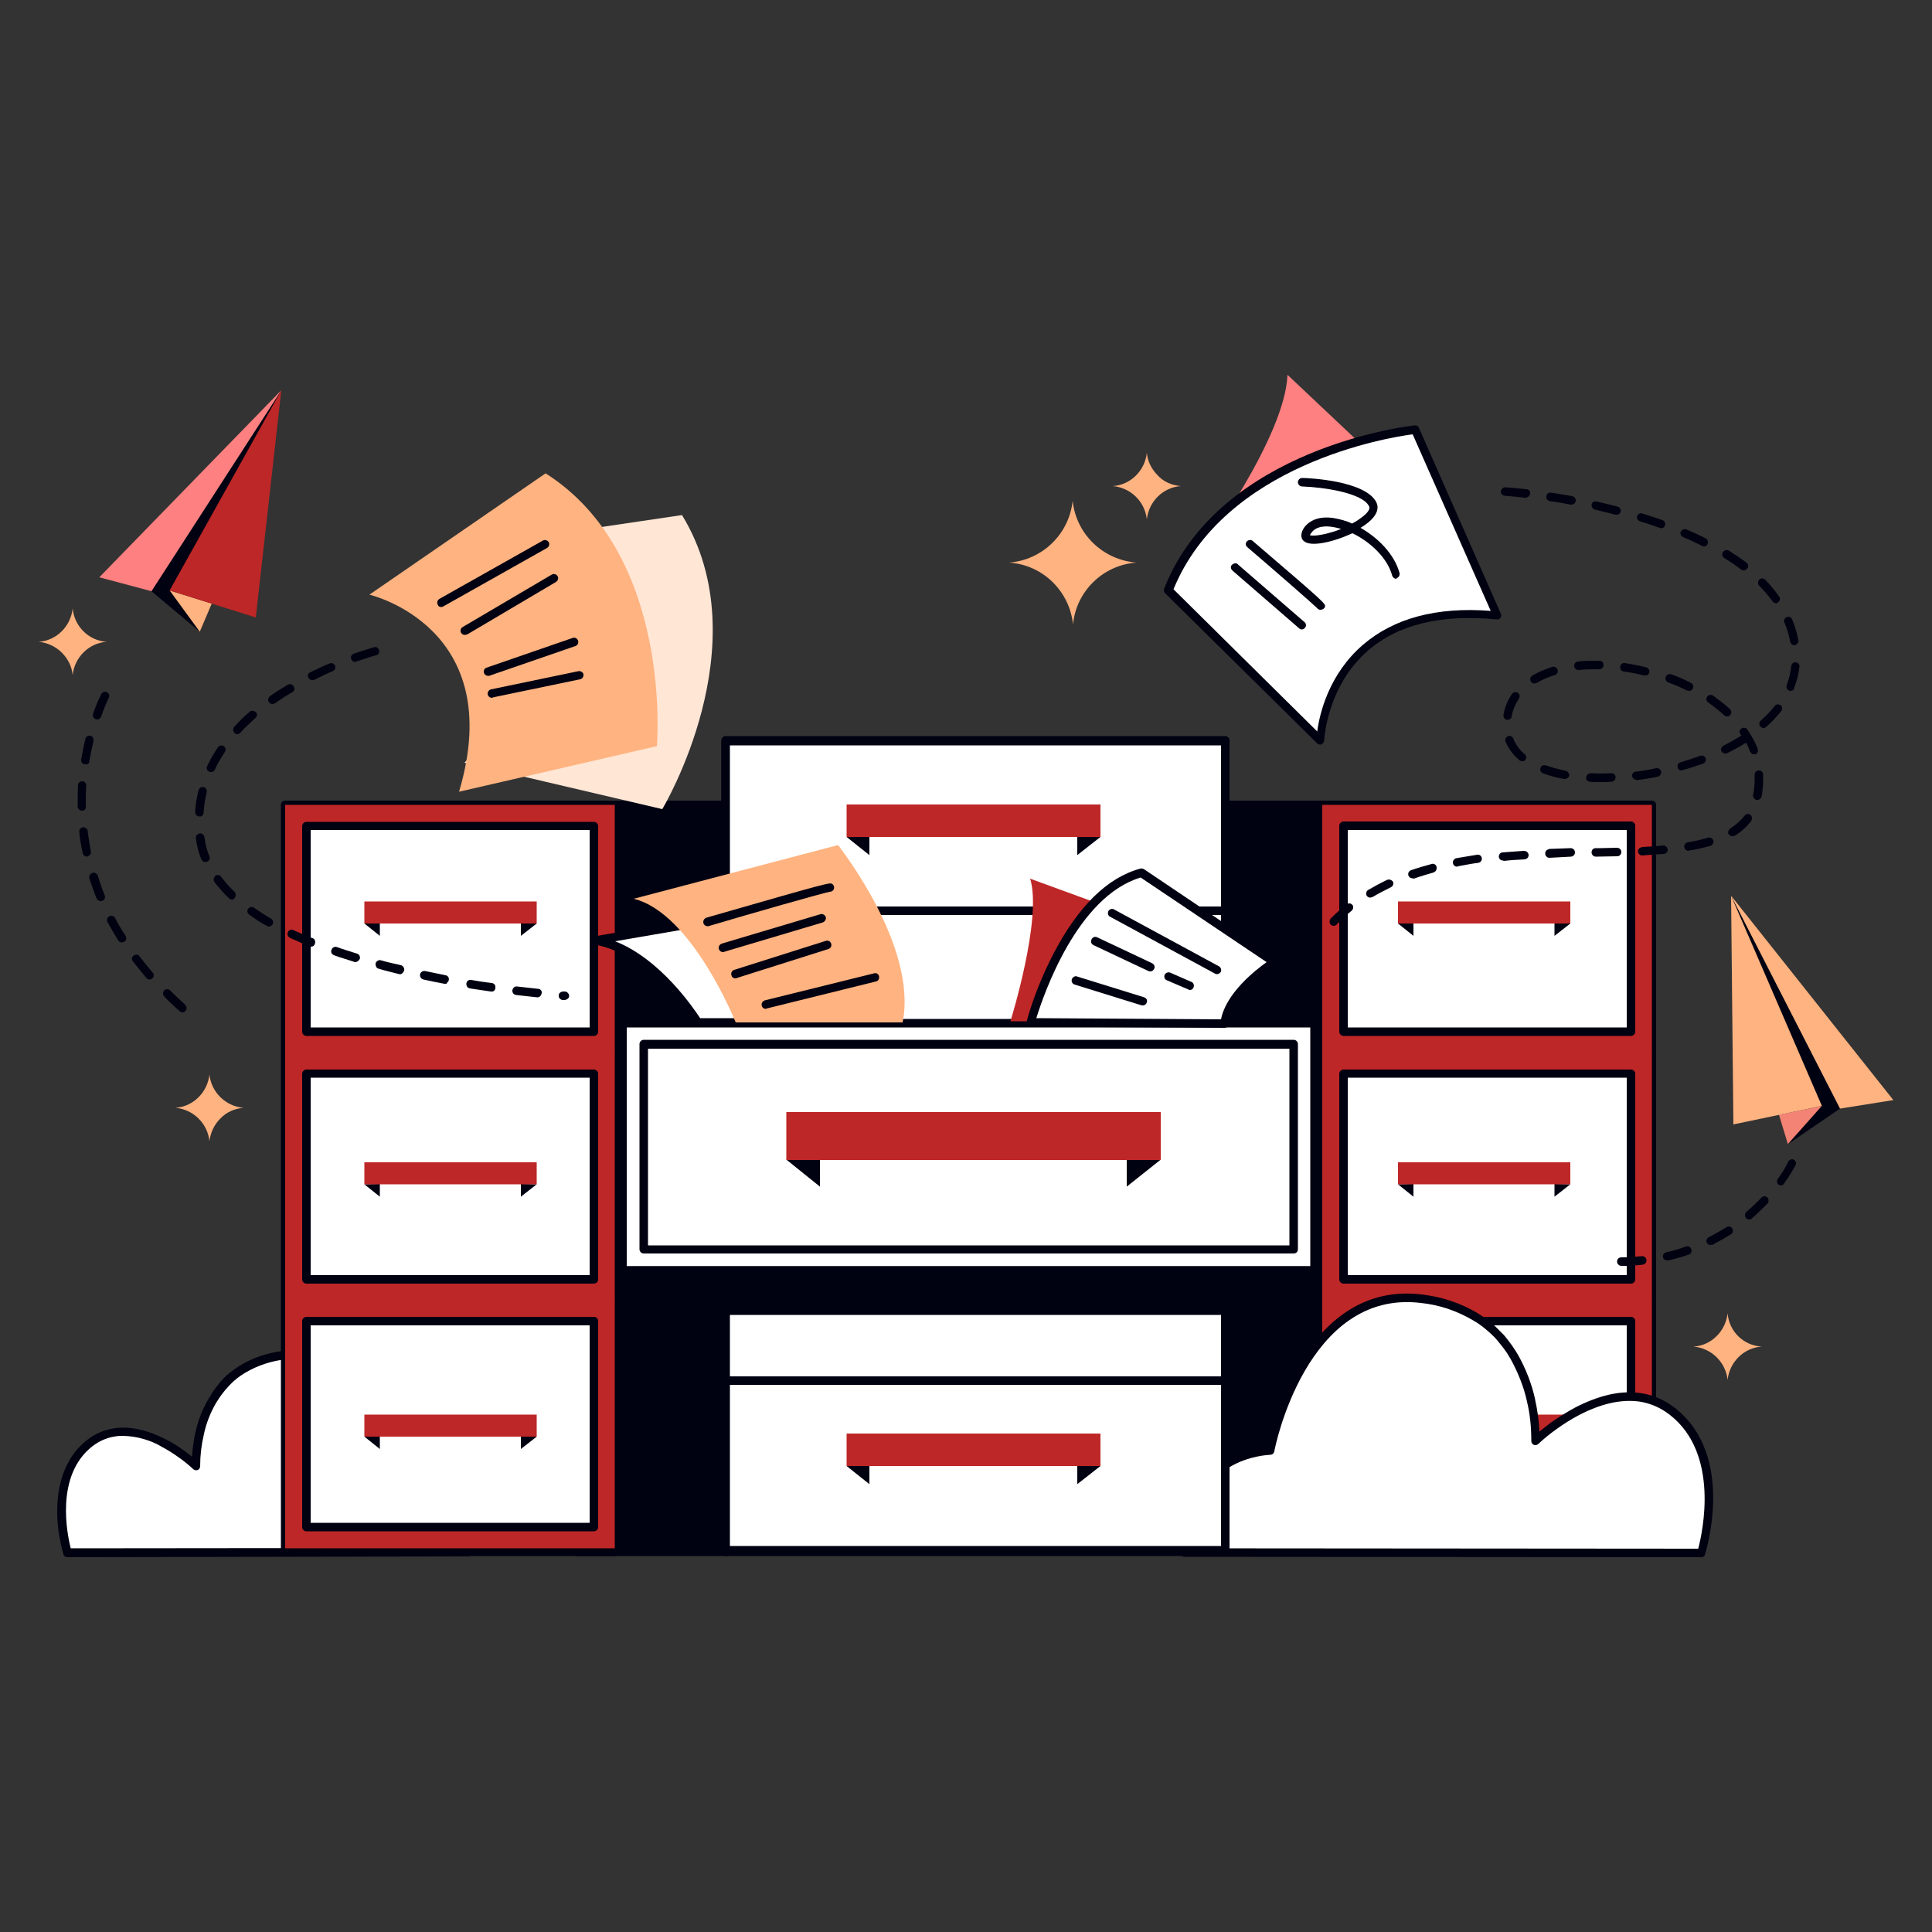 <?xml version="1.0" encoding="UTF-8" standalone="no"?>
<svg
   transform="scale(1)"
   version="1.1"
   id="Layer_1"
   x="0px"
   y="0px"
   viewBox="0 0 500 500"
   xml:space="preserve"
   class="show_show__wrapper__graphic__5Waiy "
   sodipodi:docname="Data Cloud 2.svg"
   inkscape:version="1.3.2 (091e20e, 2023-11-25)"
   xmlns:inkscape="http://www.inkscape.org/namespaces/inkscape"
   xmlns:sodipodi="http://sodipodi.sourceforge.net/DTD/sodipodi-0.dtd"
   xmlns="http://www.w3.org/2000/svg"
   xmlns:svg="http://www.w3.org/2000/svg"><rect x="0" y="0" width="500" height="500" fill="#333333" stroke="none"/><defs
     id="defs86" /><sodipodi:namedview
     id="namedview86"
     pagecolor="#505050"
     bordercolor="#eeeeee"
     borderopacity="1"
     inkscape:showpageshadow="0"
     inkscape:pageopacity="0"
     inkscape:pagecheckerboard="0"
     inkscape:deskcolor="#505050"
     inkscape:zoom="1.888"
     inkscape:cx="233.84534"
     inkscape:cy="304.55508"
     inkscape:window-width="1440"
     inkscape:window-height="847"
     inkscape:window-x="0"
     inkscape:window-y="25"
     inkscape:window-maximized="0"
     inkscape:current-layer="Layer_1" /><title
     id="title1">React</title><style
     type="text/css"
     id="style1">
	.st0{fill:#FFFFFF;}
	.st1{fill:#000111;}
	.st2{fill:url(#SVGID_1_);}
	.st3{fill:url(#SVGID_00000116937767826391930210000017114363065349453968_);}
	.st4{fill:url(#SVGID_00000045595647837088385260000006413762734961598141_);}
	.st5{fill:url(#SVGID_00000078764772096162342460000005661496884566002622_);}
	.st6{fill:url(#SVGID_00000132050221736357264080000006873706882170277304_);}
	.st7{fill:url(#SVGID_00000102527333539421055360000002651791467654187171_);}
	.st8{fill:url(#SVGID_00000013895440833879831940000016498030128195605695_);}
	.st9{fill:url(#SVGID_00000080197463796849465380000004960927712625915805_);}
	.st10{fill:url(#SVGID_00000179634383188029745360000018305586637858804379_);}
	.st11{fill:url(#SVGID_00000114755526217728873910000003699569953814227390_);}
	.st12{fill:url(#SVGID_00000031197196720285027790000006310257434838615434_);}
	.st13{fill:url(#SVGID_00000088092458071581981560000012103929897721995653_);}
	.st14{fill:url(#SVGID_00000146499378764480012250000002699686846933943702_);}
	.st15{fill:url(#SVGID_00000000196204529529111940000004686950458090959039_);}
	.st16{fill:url(#SVGID_00000181799436627461212000000017440071538089830576_);}
	.st17{fill:url(#SVGID_00000110437733792725182270000006153518449888535740_);}
	.st18{fill:#FED490;}
	.st19{fill:url(#SVGID_00000132809573152842376450000005860462636243539898_);}
	.st20{fill:url(#SVGID_00000132087388714219671270000014133094383813574292_);}
	.st21{fill:url(#SVGID_00000166637507881200454700000000594436992353821313_);}
	.st22{fill:url(#SVGID_00000165916382572872616040000006280674351014190212_);}
	.st23{fill:url(#SVGID_00000047781976426897124740000001583797238835722127_);}
	.st24{fill:url(#SVGID_00000035489269898680733780000015940028875004968869_);}
</style><g
     id="cloud_2"><path
       class="st0"
       d="M17.4,401.9l80.5-0.1h23.4c0-20.2-17.1-20.4-17.1-20.4s-6.3-33.5-30.4-30.5c-3.9,0.4-7.6,1.7-11,3.7   c-1.6,1-3,2.1-4.2,3.5l-0.7,0.7c-0.2,0.3-0.5,0.6-0.7,0.9l0,0c-0.4,0.5-0.8,1.1-1.2,1.6c-0.3,0.5-0.6,1-0.9,1.4   c-1.5,2.7-2.7,5.6-3.3,8.7c0,0,0,0,0,0.1c-0.6,2.6-0.9,5.3-0.9,8.1c-1.2-1.1-2.5-2.2-3.8-3.1c-1.4-1-2.9-1.9-4.4-2.7   c-3.7-2-8.2-3.5-12.6-2.9c-2.5,0.3-4.8,1.3-6.7,2.9C11.4,382.7,17.4,401.9,17.4,401.9z"
       id="path1"
       style="fill:#ffffff" /><path
       class="st1"
       d="M17.4,403c-0.5,0-0.9-0.3-1-0.8c-1-3.6-1.6-7.3-1.6-11c0-8.1,2.6-14.5,7.7-18.5c2.1-1.7,4.6-2.7,7.3-3.1   c4-0.5,8.5,0.5,13.3,3c1.6,0.8,3.1,1.8,4.5,2.8c0.8,0.6,1.5,1.1,2.1,1.6c0.1-2,0.4-4,0.8-6c0.7-3.2,1.8-6.2,3.5-9   c0.3-0.5,0.6-1,0.9-1.5s0.8-1.2,1.2-1.7l0.1-0.1l0.7-0.9c0.2-0.3,0.5-0.5,0.7-0.8c1.3-1.4,2.9-2.6,4.5-3.6   c3.5-2.1,7.4-3.4,11.4-3.8c22.7-2.8,30.2,25.4,31.4,30.6c3.7,0.4,17.3,3.1,17.3,21.5c0,0.3-0.1,0.6-0.3,0.8   c-0.2,0.2-0.5,0.3-0.8,0.3L17.4,403L17.4,403z M31.9,371.6c-0.6,0-1.2,0-1.8,0.1c-2.3,0.3-4.4,1.2-6.2,2.6   c-9.7,7.6-6.5,22.8-5.6,26.4l101.9-0.1c-0.6-17.8-15.4-18.2-16-18.2c-0.5,0-1-0.4-1.1-0.9c-1.2-5.6-3.3-11-6.1-16.1   c-5.9-10.2-13.7-14.7-23.1-13.6c-3.7,0.4-7.3,1.6-10.5,3.5c-1.5,0.9-2.9,2-4.1,3.3c-0.2,0.2-0.4,0.5-0.6,0.7s-0.5,0.5-0.7,0.8l0,0   c-0.4,0.5-0.8,1-1.2,1.6s-0.6,0.9-0.9,1.4c-1.5,2.6-2.6,5.4-3.2,8.4c-0.6,2.6-0.9,5.2-0.9,7.9c0,0.6-0.4,1.1-1,1.1   c-0.3,0-0.6-0.1-0.8-0.3c-1.2-1.1-2.4-2.1-3.7-3c-1.4-1-2.8-1.9-4.3-2.7C39,372.7,35.5,371.7,31.9,371.6z"
       id="path2" /></g><g
     id="cupboard_3"><rect
       class="st1"
       x="149.2"
       y="208.3"
       width="39.1"
       height="193.3"
       id="rect2" /><path
       class="st1"
       d="M188.3,402.7h-39.1c-0.6,0-1.1-0.5-1.1-1.1V208.3c0-0.6,0.5-1.1,1.1-1.1h39.1c0.6,0,1.1,0.5,1.1,1.1   c0,0,0,0,0,0v193.3C189.4,402.2,188.9,402.7,188.3,402.7C188.3,402.7,188.3,402.7,188.3,402.7z M150.3,400.5h36.9V209.4h-36.9   L150.3,400.5z"
       id="path3" /><rect
       class="st0"
       x="73.8"
       y="208.3"
       width="85.3"
       height="193.3"
       id="rect3"
       style="fill:#ffffff" /><path
       class="st1"
       d="M159.1,402.7H73.8c-0.6,0-1.1-0.5-1.1-1.1V208.3c0-0.6,0.5-1.1,1.1-1.1h85.3c0.6,0,1.1,0.5,1.1,1.1v193.3   C160.2,402.2,159.7,402.7,159.1,402.7z M74.9,400.5H158V209.4H74.9V400.5z"
       id="path4" /><linearGradient
       id="SVGID_1_"
       gradientUnits="userSpaceOnUse"
       x1="86.522"
       y1="306.692"
       x2="248.342"
       y2="63.151"
       gradientTransform="matrix(1 0 0 -1 0 502)"><stop
         offset="0"
         style="stop-color: rgb(243, 131, 116);"
         id="stop4" /><stop
         offset="1"
         style="stop-color: rgb(198, 66, 52);"
         id="stop5" /></linearGradient><rect
       class="st2"
       x="73.8"
       y="208.3"
       width="85.3"
       height="64.2"
       id="rect5"
       style="fill:#be2727;fill-opacity:1" /><rect
       class="st0"
       x="79.3"
       y="213.8"
       width="74.4"
       height="53.3"
       id="rect6"
       style="fill:#ffffff" /><path
       class="st1"
       d="M153.7,268.1H79.3c-0.6,0-1.1-0.5-1.1-1.1c0,0,0,0,0,0v-53.2c0-0.6,0.5-1.1,1.1-1.1h74.4   c0.6,0,1.1,0.5,1.1,1.1V267C154.8,267.6,154.3,268.1,153.7,268.1C153.7,268.1,153.7,268.1,153.7,268.1z M80.4,265.9h72.2v-51.1   H80.4V265.9z"
       id="path6" /><linearGradient
       id="SVGID_00000085218651892858604140000018058683342000717499_"
       gradientUnits="userSpaceOnUse"
       x1="56.981"
       y1="287.061"
       x2="218.801"
       y2="43.521"
       gradientTransform="matrix(1 0 0 -1 0 502)"><stop
         offset="0"
         style="stop-color: rgb(243, 131, 116);"
         id="stop6" /><stop
         offset="1"
         style="stop-color: rgb(198, 66, 52);"
         id="stop7" /></linearGradient><rect
       x="73.8"
       y="272.4"
       width="85.3"
       height="64.2"
       style="fill:#be2727;fill-opacity:1"
       id="rect7" /><rect
       class="st0"
       x="79.3"
       y="277.8"
       width="74.4"
       height="53.3"
       id="rect8"
       style="fill:#ffffff" /><path
       class="st1"
       d="M153.7,332.2H79.3c-0.6,0-1.1-0.5-1.1-1.1c0,0,0,0,0,0v-53.2c0-0.6,0.5-1.1,1.1-1.1c0,0,0,0,0,0h74.4   c0.6,0,1.1,0.5,1.1,1.1c0,0,0,0,0,0v53.2C154.8,331.7,154.3,332.2,153.7,332.2C153.7,332.2,153.7,332.2,153.7,332.2z M80.4,330   h72.2v-51.1H80.4V330z"
       id="path8" /><linearGradient
       id="SVGID_00000044158894920284692960000015868086433212662205_"
       gradientUnits="userSpaceOnUse"
       x1="27.44"
       y1="267.43"
       x2="189.26"
       y2="23.89"
       gradientTransform="matrix(1 0 0 -1 0 502)"><stop
         offset="0"
         style="stop-color: rgb(243, 131, 116);"
         id="stop8" /><stop
         offset="1"
         style="stop-color: rgb(198, 66, 52);"
         id="stop9" /></linearGradient><rect
       x="73.8"
       y="336.5"
       width="85.3"
       height="64.2"
       style="fill:#be2727;fill-opacity:1"
       id="rect9" /><rect
       class="st0"
       x="79.3"
       y="341.9"
       width="74.4"
       height="53.3"
       id="rect10"
       style="fill:#ffffff" /><path
       class="st1"
       d="M153.7,396.3H79.3c-0.6,0-1.1-0.5-1.1-1.1v-53.3c0-0.6,0.5-1.1,1.1-1.1h74.4c0.6,0,1.1,0.5,1.1,1.1v53.3   C154.8,395.8,154.3,396.3,153.7,396.3z M80.4,394.1h72.2V343H80.4V394.1z"
       id="path10" /><polygon
       class="st1"
       points="94.3,306.5 98.3,309.7 98.3,306.4  "
       id="polygon10" /><polygon
       class="st1"
       points="138.9,306.5 134.8,309.7 134.8,306.4  "
       id="polygon11" /><linearGradient
       id="SVGID_00000083796663232365825250000010770103073392523701_"
       gradientUnits="userSpaceOnUse"
       x1="94.412"
       y1="237.741"
       x2="122.902"
       y2="187.091"
       gradientTransform="matrix(1 0 0 -1 0 502)"><stop
         offset="0"
         style="stop-color: rgb(243, 131, 116);"
         id="stop11" /><stop
         offset="1"
         style="stop-color: rgb(198, 66, 52);"
         id="stop12" /></linearGradient><rect
       x="94.3"
       y="300.8"
       width="44.6"
       height="5.7"
       style="fill:#be2727;fill-opacity:1"
       id="rect12" /><polygon
       class="st1"
       points="94.3,239 98.3,242.2 98.3,238.9  "
       id="polygon12" /><polygon
       class="st1"
       points="138.9,239 134.8,242.2 134.8,238.9  "
       id="polygon13" /><linearGradient
       id="SVGID_00000097465039970327556600000013295376808001495732_"
       gradientUnits="userSpaceOnUse"
       x1="94.416"
       y1="305.254"
       x2="122.906"
       y2="254.604"
       gradientTransform="matrix(1 0 0 -1 0 502)"><stop
         offset="0"
         style="stop-color: rgb(243, 131, 116);"
         id="stop13" /><stop
         offset="1"
         style="stop-color: rgb(198, 66, 52);"
         id="stop14" /></linearGradient><rect
       x="94.3"
       y="233.3"
       width="44.6"
       height="5.7"
       style="fill:#be2727"
       id="rect14" /><polygon
       class="st1"
       points="94.3,371.8 98.3,375 98.3,371.7  "
       id="polygon14" /><polygon
       class="st1"
       points="138.9,371.8 134.8,375 134.8,371.7  "
       id="polygon15" /><linearGradient
       id="SVGID_00000098921555803462731490000008980800804388340402_"
       gradientUnits="userSpaceOnUse"
       x1="94.413"
       y1="172.452"
       x2="122.903"
       y2="121.812"
       gradientTransform="matrix(1 0 0 -1 0 502)"><stop
         offset="0"
         style="stop-color: rgb(243, 131, 116);"
         id="stop15" /><stop
         offset="1"
         style="stop-color: rgb(198, 66, 52);"
         id="stop16" /></linearGradient><rect
       x="94.3"
       y="366.1"
       width="44.6"
       height="5.7"
       style="fill:#be2727;fill-opacity:1"
       id="rect16" /></g><g
     id="cupboard_2"><rect
       class="st1"
       x="313.1"
       y="208.3"
       width="39.1"
       height="193.3"
       id="rect17" /><path
       class="st1"
       d="M352.1,402.7h-39.1c-0.6,0-1.1-0.5-1.1-1.1V208.3c0-0.6,0.5-1.1,1.1-1.1h39.1c0.6,0,1.1,0.5,1.1,1.1v193.3   C353.2,402.2,352.7,402.7,352.1,402.7z M314.1,400.5H351V209.4h-36.9V400.5z"
       id="path17" /><rect
       class="st0"
       x="342.2"
       y="208.3"
       width="85.3"
       height="193.3"
       id="rect18"
       style="fill:#ffffff" /><path
       class="st1"
       d="M427.5,402.7h-85.3c-0.6,0-1.1-0.5-1.1-1.1c0,0,0,0,0,0V208.3c0-0.6,0.5-1.1,1.1-1.1c0,0,0,0,0,0h85.3   c0.6,0,1.1,0.5,1.1,1.1v193.3C428.6,402.2,428.1,402.7,427.5,402.7z M343.3,400.5h83.1V209.4h-83.1L343.3,400.5z"
       id="path18" /><linearGradient
       id="SVGID_00000098923670605844166310000004398925928955873177_"
       gradientUnits="userSpaceOnUse"
       x1="276.755"
       y1="424.373"
       x2="438.565"
       y2="180.843"
       gradientTransform="matrix(1 0 0 -1 0 502)"><stop
         offset="0"
         style="stop-color: rgb(243, 131, 116);"
         id="stop18" /><stop
         offset="1"
         style="stop-color: rgb(198, 66, 52);"
         id="stop19" /></linearGradient><rect
       x="342.2"
       y="208.3"
       width="85.3"
       height="64.2"
       style="fill:#be2727"
       id="rect19" /><rect
       class="st0"
       x="347.7"
       y="213.8"
       width="74.4"
       height="53.3"
       id="rect20"
       style="fill:#ffffff" /><path
       class="st1"
       d="M422.1,268.1h-74.4c-0.6,0-1.1-0.5-1.1-1.1v-53.3c0-0.6,0.5-1.1,1.1-1.1h74.4c0.6,0,1.1,0.5,1.1,1.1   c0,0,0,0,0,0V267C423.2,267.6,422.7,268.1,422.1,268.1C422.1,268.1,422.1,268.1,422.1,268.1z M348.8,265.9H421v-51.1h-72.2V265.9z"
       id="path20" /><linearGradient
       id="SVGID_00000121982388088648618860000018284369350065636277_"
       gradientUnits="userSpaceOnUse"
       x1="247.213"
       y1="404.752"
       x2="409.023"
       y2="161.212"
       gradientTransform="matrix(1 0 0 -1 0 502)"><stop
         offset="0"
         style="stop-color: rgb(243, 131, 116);"
         id="stop20" /><stop
         offset="1"
         style="stop-color: rgb(198, 66, 52);"
         id="stop21" /></linearGradient><rect
       x="342.2"
       y="272.4"
       width="85.3"
       height="64.2"
       style="fill:#be2727"
       id="rect21" /><rect
       class="st0"
       x="347.7"
       y="277.8"
       width="74.4"
       height="53.3"
       id="rect22"
       style="fill:#ffffff" /><path
       class="st1"
       d="M422.1,332.2h-74.4c-0.6,0-1.1-0.5-1.1-1.1c0,0,0,0,0,0v-53.2c0-0.6,0.5-1.1,1.1-1.1c0,0,0,0,0,0h74.4   c0.6,0,1.1,0.5,1.1,1.1c0,0,0,0,0,0v53.2C423.2,331.7,422.7,332.2,422.1,332.2C422.1,332.2,422.1,332.2,422.1,332.2z M348.8,330   H421v-51.1h-72.2V330z"
       id="path22" /><linearGradient
       id="SVGID_00000139289190332375403090000015534541106542359954_"
       gradientUnits="userSpaceOnUse"
       x1="217.673"
       y1="385.122"
       x2="379.483"
       y2="141.582"
       gradientTransform="matrix(1 0 0 -1 0 502)"><stop
         offset="0"
         style="stop-color: rgb(243, 131, 116);"
         id="stop22" /><stop
         offset="1"
         style="stop-color: rgb(198, 66, 52);"
         id="stop23" /></linearGradient><rect
       x="342.2"
       y="336.5"
       width="85.3"
       height="64.2"
       style="fill:#be2727;fill-opacity:1"
       id="rect23" /><rect
       class="st0"
       x="347.7"
       y="341.9"
       width="74.4"
       height="53.3"
       id="rect24"
       style="fill:#ffffff" /><path
       class="st1"
       d="M422.1,396.3h-74.4c-0.6,0-1.1-0.5-1.1-1.1v-53.3c0-0.6,0.5-1.1,1.1-1.1h74.4c0.6,0,1.1,0.5,1.1,1.1v53.3   C423.2,395.8,422.7,396.3,422.1,396.3C422.1,396.3,422.1,396.3,422.1,396.3z M348.8,394.1H421V343h-72.2V394.1z"
       id="path24" /><polygon
       class="st1"
       points="361.8,306.5 365.8,309.7 365.8,306.4  "
       id="polygon24" /><polygon
       class="st1"
       points="406.4,306.5 402.3,309.7 402.3,306.4  "
       id="polygon25" /><linearGradient
       id="SVGID_00000101101181607142852680000003618259538701573779_"
       gradientUnits="userSpaceOnUse"
       x1="361.895"
       y1="237.737"
       x2="390.385"
       y2="187.087"
       gradientTransform="matrix(1 0 0 -1 0 502)"><stop
         offset="0"
         style="stop-color: rgb(243, 131, 116);"
         id="stop25" /><stop
         offset="1"
         style="stop-color: rgb(198, 66, 52);"
         id="stop26" /></linearGradient><rect
       x="361.8"
       y="300.8"
       width="44.6"
       height="5.7"
       style="fill:#be2727"
       id="rect26" /><polygon
       class="st1"
       points="361.8,239 365.8,242.2 365.8,238.9  "
       id="polygon26" /><polygon
       class="st1"
       points="406.4,239 402.3,242.2 402.3,238.9  "
       id="polygon27" /><linearGradient
       id="SVGID_00000019646062040035715760000000908248873231063455_"
       gradientUnits="userSpaceOnUse"
       x1="361.899"
       y1="305.249"
       x2="390.389"
       y2="254.599"
       gradientTransform="matrix(1 0 0 -1 0 502)"><stop
         offset="0"
         style="stop-color: rgb(243, 131, 116);"
         id="stop27" /><stop
         offset="1"
         style="stop-color: rgb(198, 66, 52);"
         id="stop28" /></linearGradient><rect
       x="361.8"
       y="233.3"
       width="44.6"
       height="5.7"
       style="fill:#be2727"
       id="rect28" /><polygon
       class="st1"
       points="361.8,371.8 365.8,375 365.8,371.7  "
       id="polygon28" /><polygon
       class="st1"
       points="406.4,371.8 402.3,375 402.3,371.7  "
       id="polygon29" /><linearGradient
       id="SVGID_00000137839299265704388100000004751415818585074308_"
       gradientUnits="userSpaceOnUse"
       x1="361.896"
       y1="172.447"
       x2="390.386"
       y2="121.808"
       gradientTransform="matrix(1 0 0 -1 0 502)"><stop
         offset="0"
         style="stop-color: rgb(243, 131, 116);"
         id="stop29" /><stop
         offset="1"
         style="stop-color: rgb(198, 66, 52);"
         id="stop30" /></linearGradient><rect
       x="361.8"
       y="366.1"
       width="44.6"
       height="5.7"
       style="fill:#be2727;fill-opacity:1"
       id="rect30" /></g><g
     id="cloud_1"><path
       class="st0"
       d="M440.3,401.9l-103.7-0.1h-30.1c0-26.1,22.1-26.3,22.1-26.3s8.1-43.1,39.1-39.3c5,0.5,9.8,2.1,14.1,4.7   c2,1.2,3.9,2.7,5.5,4.4c0.3,0.3,0.6,0.6,0.9,0.9s0.6,0.7,0.9,1.1l0,0c0.6,0.7,1.1,1.4,1.6,2.1s0.8,1.2,1.1,1.8   c2,3.5,3.4,7.2,4.3,11.2c0,0,0,0.1,0,0.1c0.8,3.4,1.2,6.9,1.1,10.4c1.5-1.4,3.2-2.7,4.9-4c1.8-1.3,3.7-2.5,5.7-3.5   c4.7-2.5,10.5-4.5,16.3-3.8c3.2,0.4,6.2,1.7,8.7,3.7C448.1,377.2,440.3,401.9,440.3,401.9z"
       id="path30"
       style="fill:#ffffff" /><path
       class="st1"
       d="M440.3,403L440.3,403l-133.8-0.1c-0.6,0-1.1-0.5-1.1-1.1c0,0,0,0,0,0c0-20.7,14.1-26.9,22.3-27.4   c1.4-6.1,11-42.9,40.2-39.4c5.2,0.6,10.1,2.2,14.6,4.9c2.1,1.3,4,2.8,5.7,4.6c0.3,0.3,0.6,0.6,0.9,0.9s0.6,0.7,0.9,1.1l0.1,0.1   c0.5,0.7,1.1,1.4,1.6,2.2c0.4,0.6,0.8,1.2,1.2,1.9c2,3.6,3.5,7.4,4.4,11.5v0.1c0.6,2.7,1,5.5,1.1,8.2c0.8-0.7,1.9-1.5,3.2-2.5   c1.9-1.3,3.8-2.5,5.8-3.6c6.1-3.2,11.8-4.6,16.9-3.9c3.4,0.4,6.5,1.8,9.2,3.9c15.6,12.2,8.1,36.7,7.8,37.7   C441.2,402.7,440.8,403,440.3,403z M307.6,400.7l131.9,0.1c1.1-4.2,5.6-24.5-7.3-34.6c-2.4-1.9-5.2-3.1-8.1-3.5   c-4.7-0.6-9.9,0.6-15.6,3.6c-1.9,1-3.8,2.2-5.6,3.5c-1.7,1.2-3.3,2.5-4.8,3.9c-0.3,0.3-0.8,0.4-1.2,0.2c-0.4-0.2-0.6-0.6-0.6-1   c0-3.4-0.3-6.8-1.1-10.1c-0.8-3.8-2.3-7.5-4.2-11c-0.4-0.6-0.7-1.2-1.1-1.8c-0.5-0.7-1-1.4-1.5-2l0,0c-0.3-0.4-0.6-0.7-0.9-1.1   s-0.5-0.6-0.8-0.9c-1.6-1.6-3.4-3.1-5.3-4.2c-4.2-2.5-8.8-4.1-13.7-4.6c-29.7-3.6-37.9,38-37.9,38.4c-0.1,0.5-0.5,0.9-1.1,0.9   C327.8,376.6,308.2,377.1,307.6,400.7L307.6,400.7z"
       id="path31" /></g><g
     id="cupboard_1"><rect
       class="st0"
       x="187.8"
       y="191.6"
       width="129.3"
       height="210"
       id="rect31"
       style="fill:#ffffff" /><path
       class="st1"
       d="M317.1,402.7H187.8c-0.6,0-1.1-0.5-1.1-1.1c0,0,0,0,0,0v-210c0-0.6,0.5-1.1,1.1-1.1c0,0,0,0,0,0h129.3   c0.6,0,1.1,0.5,1.1,1.1v210C318.2,402.2,317.7,402.7,317.1,402.7z M188.9,400.5H316V192.7H188.9L188.9,400.5z"
       id="path32" /><rect
       class="st0"
       x="187.8"
       y="191.8"
       width="129.3"
       height="43.9"
       id="rect32"
       style="fill:#ffffff" /><path
       class="st1"
       d="M317.1,236.8H187.8c-0.6,0-1.1-0.5-1.1-1.1c0,0,0,0,0,0v-43.9c0-0.6,0.5-1.1,1.1-1.1h0h129.3   c0.6,0,1.1,0.5,1.1,1.1c0,0,0,0,0,0v43.8C318.2,236.3,317.7,236.8,317.1,236.8L317.1,236.8z M188.9,234.6H316v-41.7H188.9   L188.9,234.6z"
       id="path33" /><rect
       class="st0"
       x="187.8"
       y="357.3"
       width="129.3"
       height="43.9"
       id="rect33"
       style="fill:#ffffff" /><path
       class="st1"
       d="M317.1,402.3H187.8c-0.6,0-1.1-0.5-1.1-1.1c0,0,0,0,0,0v-43.9c0-0.6,0.5-1.1,1.1-1.1c0,0,0,0,0,0h129.3   c0.6,0,1.1,0.5,1.1,1.1v43.9C318.2,401.8,317.7,402.3,317.1,402.3z M188.9,400.1H316v-41.7H188.9L188.9,400.1z"
       id="path34" /><rect
       class="st0"
       x="161.1"
       y="264.8"
       width="179.1"
       height="64"
       id="rect34"
       style="fill:#ffffff" /><path
       class="st1"
       d="M340.2,329.9H161.1c-0.6,0-1.1-0.5-1.1-1.1v-64c0-0.6,0.5-1.1,1.1-1.1c0,0,0,0,0,0h179.1   c0.6,0,1.1,0.5,1.1,1.1l0,0v64C341.3,329.4,340.9,329.9,340.2,329.9C340.2,329.9,340.2,329.9,340.2,329.9z M162.2,327.7h176.9   v-61.8H162.2L162.2,327.7z"
       id="path35" /><rect
       class="st0"
       x="166.6"
       y="270.3"
       width="168.2"
       height="53"
       id="rect35"
       style="fill:#ffffff" /><path
       class="st1"
       d="M334.8,324.4H166.6c-0.6,0-1.1-0.5-1.1-1.1v-53.1c0-0.6,0.5-1.1,1.1-1.1h168.2c0.6,0,1.1,0.5,1.1,1.1v53.1   C335.9,324,335.4,324.4,334.8,324.4z M167.7,322.3h166v-50.9h-166V322.3z"
       id="path36" /><polygon
       class="st1"
       points="161.1,328.8 187.7,339.2 316.4,339.2 340.2,328.8  "
       id="polygon36" /><path
       class="st1"
       d="M316.4,340.3H187.7c-0.1,0-0.3,0-0.4-0.1l-26.6-10.4c-0.6-0.2-0.8-0.9-0.6-1.4c0.2-0.4,0.6-0.7,1-0.7h179.1   c0.6,0,1.1,0.5,1.1,1.1c0,0.4-0.3,0.8-0.7,1l-23.8,10.4C316.7,340.3,316.6,340.3,316.4,340.3z M187.9,338.1h128.2l18.8-8.2H166.9   L187.9,338.1z"
       id="path37" /><polygon
       class="st1"
       points="203.5,300.1 212.2,307.1 212.2,300  "
       id="polygon37" /><polygon
       class="st1"
       points="300.4,300.1 291.6,307.1 291.6,300  "
       id="polygon38" /><linearGradient
       id="SVGID_00000090273061676201802150000009565543004250856353_"
       gradientUnits="userSpaceOnUse"
       x1="203.789"
       y1="293.589"
       x2="265.669"
       y2="183.589"
       gradientTransform="matrix(1 0 0 -1 0 502)"><stop
         offset="0"
         style="stop-color: rgb(243, 131, 116);"
         id="stop38" /><stop
         offset="1"
         style="stop-color: rgb(198, 66, 52);"
         id="stop39" /></linearGradient><rect
       x="203.5"
       y="287.8"
       width="96.9"
       height="12.4"
       style="fill:#be2727"
       id="rect39" /><polygon
       class="st1"
       points="219.1,216.6 225,221.3 225,216.5  "
       id="polygon39" /><polygon
       class="st1"
       points="284.8,216.6 278.8,221.3 278.8,216.5  "
       id="polygon40" /><linearGradient
       id="SVGID_00000099636476696176435210000010045370006370878881_"
       gradientUnits="userSpaceOnUse"
       x1="219.26"
       y1="347.62"
       x2="261.25"
       y2="272.98"
       gradientTransform="matrix(1 0 0 -1 0 502)"><stop
         offset="0"
         style="stop-color: rgb(243, 131, 116);"
         id="stop40" /><stop
         offset="1"
         style="stop-color: rgb(198, 66, 52);"
         id="stop41" /></linearGradient><rect
       x="219.1"
       y="208.2"
       width="65.7"
       height="8.4"
       style="fill:#be2727;fill-opacity:1"
       id="rect41" /><polygon
       class="st1"
       points="219.1,379.4 225,384.1 225,379.3  "
       id="polygon41" /><polygon
       class="st1"
       points="284.8,379.4 278.8,384.1 278.8,379.3  "
       id="polygon42" /><linearGradient
       id="SVGID_00000160888802782716859930000007133686896526831754_"
       gradientUnits="userSpaceOnUse"
       x1="219.26"
       y1="184.82"
       x2="261.25"
       y2="110.18"
       gradientTransform="matrix(1 0 0 -1 0 502)"><stop
         offset="0"
         style="stop-color: rgb(243, 131, 116);"
         id="stop42" /><stop
         offset="1"
         style="stop-color: rgb(198, 66, 52);"
         id="stop43" /></linearGradient><rect
       x="219.1"
       y="371"
       width="65.7"
       height="8.4"
       style="fill:#be2727"
       id="rect43" /><path
       class="st0"
       d="M223.8,264.6h-43.2c0,0-11.3-18.6-26.5-21.2l52.9-9.2C207.1,234.3,227.8,251.4,223.8,264.6z"
       id="path43"
       style="fill:#ffffff" /><path
       class="st1"
       d="M223.8,265.7h-43.2c-0.4,0-0.7-0.2-0.9-0.5c-0.1-0.2-11.3-18.3-25.7-20.7c-0.6-0.1-1-0.7-0.9-1.3   c0.1-0.5,0.4-0.8,0.9-0.9l52.9-9.2c0.3-0.1,0.6,0,0.9,0.2c0.9,0.7,21.2,17.8,17.1,31.5C224.7,265.4,224.3,265.7,223.8,265.7z    M181.2,263.5H223c2.5-11.3-13.5-25.8-16.2-28.1l-47.6,8.2C170.9,248.2,179.4,260.8,181.2,263.5z"
       id="path44" /><linearGradient
       id="SVGID_00000016070942632764550520000012791227234448525700_"
       gradientUnits="userSpaceOnUse"
       x1="266.841"
       y1="294.697"
       x2="280.171"
       y2="259.917"
       gradientTransform="matrix(1 0 0 -1 0 502)"><stop
         offset="0"
         style="stop-color: rgb(243, 131, 116);"
         id="stop44" /><stop
         offset="1"
         style="stop-color: rgb(198, 66, 52);"
         id="stop45" /></linearGradient><path
       d="M261.5,264.3c0,0,8.3-26.6,5.1-36.9   l40.8,14.9c0,0-6.9,13.7-7.6,22.2L261.5,264.3z"
       style="fill:#be2727;fill-opacity:1"
       id="path45" /><path
       class="st0"
       d="M266.7,264.6c0,0,8.9-33.3,28.6-38.7l34.3,23.1c0,0-11.9,7.6-12.8,15.9L266.7,264.6z"
       id="path46"
       style="fill:#ffffff" /><path
       class="st1"
       d="M316.9,266L316.9,266l-50.1-0.3c-0.3,0-0.7-0.2-0.9-0.4c-0.2-0.3-0.3-0.6-0.2-1c1.7-6.1,4.1-12,7-17.6   c6.4-12.2,13.9-19.6,22.4-21.9c0.3-0.1,0.6,0,0.9,0.1l34.3,23.1c0.3,0.2,0.5,0.6,0.5,0.9c0,0.4-0.2,0.7-0.5,0.9   c-0.1,0.1-11.5,7.4-12.3,15.1C317.9,265.6,317.4,266,316.9,266z M268.2,263.5l47.8,0.3c1.3-6.7,8.7-12.6,11.8-14.8l-32.6-21.9   C278.8,232,270.1,257.3,268.2,263.5z"
       id="path47" /><path
       class="st18"
       d="M233.6,264.6h-43.2c0,0-11.3-28.3-26.4-32l52.9-13.9C216.9,218.8,237.6,244.7,233.6,264.6z"
       id="path48"
       style="fill:#ffb380" /><path
       class="st1"
       d="M183.1,239.7c-0.6,0-1.1-0.5-1.1-1.1c0-0.5,0.3-0.9,0.8-1.1c32-9.2,32.1-9.2,32.6-8.7c0.5,0.3,0.6,1,0.3,1.5   c-0.2,0.3-0.6,0.5-1,0.5c-1.7,0.3-19.6,5.4-31.4,8.9C183.3,239.7,183.2,239.7,183.1,239.7z"
       id="path49" /><path
       class="st1"
       d="M187.1,246.4c-0.6,0-1.1-0.5-1.1-1.1c0-0.5,0.3-0.9,0.8-1.1l25.5-7.6c0.6-0.2,1.2,0.2,1.4,0.7   s-0.2,1.2-0.7,1.4l-25.5,7.6C187.3,246.4,187.2,246.4,187.1,246.4z"
       id="path50" /><path
       class="st1"
       d="M190.3,253.2c-0.5,0-0.9-0.3-1-0.8c-0.2-0.6,0.1-1.2,0.7-1.4l23.7-7.5c0.6-0.2,1.2,0.1,1.4,0.7   c0.2,0.6-0.1,1.2-0.7,1.4l-23.7,7.5C190.6,253.2,190.4,253.2,190.3,253.2z"
       id="path51" /><path
       class="st1"
       d="M198.2,261.1c-0.6,0-1.1-0.5-1.1-1.1c0-0.5,0.3-0.9,0.8-1.1l28.3-7c0.6-0.2,1.2,0.2,1.3,0.8c0,0,0,0,0,0   c0.1,0.6-0.2,1.2-0.8,1.3c0,0,0,0,0,0l-28.3,7L198.2,261.1z"
       id="path52" /><path
       class="st1"
       d="M315,252.1c-0.2,0-0.4,0-0.5-0.1l-27.3-14.8c-0.5-0.3-0.6-1-0.3-1.5c0.3-0.4,0.8-0.6,1.3-0.4l27.3,14.8   c0.5,0.3,0.7,1,0.4,1.5C315.7,251.8,315.4,252.1,315,252.1L315,252.1z"
       id="path53" /><path
       class="st1"
       d="M297.7,251.4c-0.2,0-0.3,0-0.5-0.1l-14.2-6.7c-0.6-0.3-0.8-0.9-0.5-1.5s0.9-0.8,1.5-0.5l14.2,6.7   c0.5,0.3,0.8,0.9,0.5,1.4C298.5,251.1,298.2,251.4,297.7,251.4L297.7,251.4z"
       id="path54" /><path
       class="st1"
       d="M308,256.2c-0.2,0-0.3,0-0.4-0.1l-5.6-2.4c-0.6-0.2-0.8-0.9-0.6-1.4s0.9-0.8,1.4-0.6l0,0l5.5,2.4   c0.6,0.2,0.8,0.9,0.6,1.4C308.8,255.9,308.4,256.2,308,256.2L308,256.2z"
       id="path55" /><path
       class="st1"
       d="M295.8,260.2c-0.1,0-0.2,0-0.3,0l-17.4-5.4c-0.6-0.2-0.9-0.8-0.7-1.4c0.2-0.5,0.8-0.9,1.3-0.7l17.4,5.4   c0.6,0.2,0.9,0.8,0.7,1.3c0,0,0,0,0,0C296.7,259.8,296.3,260.2,295.8,260.2z"
       id="path56" /></g><g
     id="document_2"><linearGradient
       id="SVGID_00000176728128550882704080000006816511508169380506_"
       gradientUnits="userSpaceOnUse"
       x1="435.592"
       y1="616.264"
       x2="474.512"
       y2="616.264"
       gradientTransform="matrix(0.72 0.69 0.69 -0.72 -422.86 256.45)"><stop
         offset="0"
         style="stop-color: rgb(243, 131, 116);"
         id="stop56" /><stop
         offset="1"
         style="stop-color: rgb(198, 66, 52);"
         id="stop57" /></linearGradient><path
       d="M311.3,142c0,0,21.3-28.9,21.9-45   l28.3,26.7L311.3,142z"
       style="fill:#ff8080"
       id="path57" /><path
       class="st0"
       d="M366.3,111.2c0,0-49.5,5.1-63.9,41.6l39.4,38.9c0,0,1.4-36.8,45.8-32.4L366.3,111.2z"
       id="path58"
       style="fill:#ffffff" /><path
       class="st1"
       d="M341.7,192.7c-0.3,0-0.6-0.1-0.8-0.3l-39.4-38.9c-0.3-0.3-0.4-0.8-0.2-1.2c14.5-36.7,64.3-42.2,64.8-42.2   c0.5-0.1,0.9,0.2,1.1,0.6l21.2,48.1c0.2,0.4,0.1,0.8-0.1,1.1c-0.2,0.3-0.6,0.5-1,0.4c-14.3-1.4-25.5,1.3-33.3,8.1   c-10.6,9.2-11.3,23-11.3,23.2c0,0.4-0.3,0.8-0.7,1C342,192.7,341.9,192.7,341.7,192.7z M303.7,152.5l37.2,36.8   c0.6-4.6,3-14.8,11.8-22.4c8-6.9,19.1-9.9,33.1-8.8l-20.2-45.7C359.3,113.2,317,120.1,303.7,152.5L303.7,152.5z"
       id="path59" /><path
       class="st1"
       d="M361.4,149.8c-0.5,0-0.9-0.3-1.1-0.8c-1.2-4.6-5.7-8.8-10.3-11c-4.7,2.2-10.8,3.7-12.6,2   c-0.5-0.4-1.1-1.5,0-3.3c1.5-2.2,4.3-3.2,7.9-2.6c1.6,0.3,3.2,0.7,4.6,1.4c1-0.5,2-1.2,2.9-1.9c0.6-0.5,2-1.7,1.5-2.6   c-1.7-3.4-11.5-4.9-17.3-5.1c-0.6,0-1.1-0.5-1.1-1.1c0-0.6,0.5-1.1,1.1-1.1l0,0l0,0c1.7,0,16.4,0.7,19.2,6.3   c0.6,1.2,0.6,3.2-2.6,5.6c-0.5,0.4-1,0.7-1.5,1c4.6,2.6,8.8,6.9,10.1,11.7c0.1,0.6-0.2,1.2-0.8,1.3   C361.5,149.8,361.4,149.8,361.4,149.8z M339,138.5c0.9,0.4,4.5-0.2,8.1-1.6c-0.7-0.2-1.4-0.4-2.1-0.5c-1.6-0.3-4.4-0.4-5.7,1.6   C339.2,138.1,339.1,138.3,339,138.5z"
       id="path60" /><path
       class="st1"
       d="M341.8,157.8c-0.1,0-0.2,0-0.3,0c-0.3-0.1-0.5-0.2-0.6-0.4c-1-1-11.3-10-18.1-15.8c-0.5-0.4-0.5-1.1-0.1-1.5   s1.1-0.5,1.5-0.1c18.9,16.2,18.9,16.2,18.7,17.1C342.7,157.5,342.3,157.8,341.8,157.8z"
       id="path61" /><path
       class="st1"
       d="M336.9,162.9c-0.3,0-0.5-0.1-0.7-0.3l-17.2-14.9c-0.5-0.4-0.6-1.1-0.2-1.5s1.1-0.6,1.5-0.2c0,0,0.1,0,0.1,0.1   l17.2,14.9c0.5,0.4,0.5,1.1,0.1,1.5C337.5,162.7,337.2,162.9,336.9,162.9L336.9,162.9z"
       id="path62" /><path
       class="st1"
       d="M333.2,260.1c-0.1,0-0.2,0-0.3,0c-0.3-0.1-0.5-0.3-0.6-0.5c-0.1-0.3-0.2-0.6-0.1-0.8c0.6-1.8,1.2-3.6,1.9-5.2   c0.2-0.6,0.9-0.8,1.4-0.6c0.4,0.2,0.7,0.6,0.7,1c0,0.1,0,0.3-0.1,0.4c-0.7,1.6-1.3,3.3-1.8,5C334.1,259.8,333.7,260.1,333.2,260.1z    M338,249.1c-0.2,0-0.4-0.1-0.5-0.1c-0.3-0.1-0.4-0.4-0.5-0.7c-0.1-0.3,0-0.6,0.1-0.8c0.9-1.6,1.9-3.2,3-4.7c0.4-0.5,1-0.6,1.5-0.2   c0.3,0.2,0.4,0.5,0.5,0.9c0,0.2-0.1,0.5-0.2,0.7c-1,1.4-2,2.9-2.9,4.4C338.7,248.9,338.4,249.1,338,249.1z M345.2,239.6   c-0.3,0-0.6-0.1-0.8-0.3c-0.2-0.2-0.3-0.5-0.3-0.8c0-0.3,0.1-0.6,0.3-0.8c1.3-1.3,2.7-2.6,4.1-3.7l0,0c0.5-0.3,1.1-0.3,1.5,0.2   c0.2,0.2,0.2,0.4,0.2,0.7c0,0.3-0.2,0.6-0.4,0.8c-1.4,1.1-2.7,2.3-3.9,3.6C345.7,239.5,345.5,239.6,345.2,239.6L345.2,239.6z    M354.6,232.3c-0.4,0-0.7-0.2-0.9-0.5c-0.3-0.5-0.1-1.2,0.4-1.5c0,0,0,0,0,0c1.6-0.9,3.2-1.8,4.9-2.6l0,0c0.5-0.2,1.2,0,1.5,0.5   c0.1,0.1,0.1,0.3,0.1,0.4c0,0.4-0.2,0.8-0.6,1c-1.6,0.8-3.2,1.6-4.7,2.5C355,232.2,354.8,232.3,354.6,232.3L354.6,232.3z    M365.5,227.3c-0.5,0-0.8-0.3-1-0.7c-0.2-0.6,0.1-1.2,0.7-1.4c1.7-0.6,3.5-1.1,5.3-1.6l0,0c0.6-0.2,1.2,0.2,1.3,0.8   c0,0.1,0,0.2,0,0.3c0,0.5-0.3,0.9-0.8,1.1c-1.7,0.5-3.5,1-5.1,1.6C365.7,227.3,365.6,227.3,365.5,227.3L365.5,227.3z M377.1,224.3   c-0.6,0-1.1-0.5-1.1-1.1c0-0.5,0.4-1,0.9-1.1c1.8-0.3,3.6-0.6,5.4-0.9l0,0c0.6-0.1,1.1,0.3,1.2,0.9v0.1c0,0.6-0.4,1-0.9,1.1   c-1.8,0.2-3.6,0.6-5.3,0.9L377.1,224.3z M389,222.7c-0.6,0-1.1-0.4-1.1-1s0.4-1.1,1-1.1l0,0c1.7-0.1,3.5-0.3,5.5-0.4   c0.6,0,1.1,0.4,1.2,1c0,0,0,0,0,0v0.1c0,0.6-0.4,1-1,1.1c-1.9,0.1-3.7,0.2-5.4,0.4L389,222.7z M401,222L401,222   c-0.6,0-1.1-0.5-1.1-1.1c0-0.3,0.1-0.6,0.3-0.8c0.2-0.2,0.5-0.3,0.8-0.4l5.5-0.2h0c0.6,0,1.1,0.5,1.1,1.1l0,0   c0,0.6-0.5,1.1-1.1,1.1C405,221.8,403,221.9,401,222L401,222z M413,221.7c-0.6,0-1.1-0.5-1.1-1.1c0-0.3,0.1-0.6,0.3-0.8   c0.2-0.2,0.5-0.3,0.8-0.3h1.1l4.4-0.1l0,0c0.6,0,1.1,0.5,1.1,1.1l0,0c0,0.6-0.5,1.1-1,1.1h-0.1L413,221.7L413,221.7z M425,221.4   c-0.6,0-1.1-0.5-1.1-1.1c0-0.3,0.1-0.5,0.3-0.7c0.2-0.2,0.5-0.3,0.8-0.4c2-0.1,3.8-0.2,5.4-0.4l0,0c0.6,0,1.1,0.4,1.2,1v0.1   c0,0.6-0.4,1-1,1.1C428.8,221.1,427,221.2,425,221.4L425,221.4z M437,220.2c-0.5,0-1-0.4-1.1-0.9c-0.1-0.6,0.3-1.2,0.9-1.3   c0,0,0,0,0,0c1.8-0.3,3.5-0.7,5.2-1.2c0.6-0.2,1.2,0.2,1.4,0.7c0.2,0.6-0.2,1.2-0.7,1.4c-1.8,0.5-3.6,0.9-5.5,1.2L437,220.2z    M448.3,216.4c-0.4,0-0.7-0.2-0.9-0.5c-0.2-0.2-0.2-0.5-0.1-0.8c0.1-0.3,0.3-0.5,0.5-0.7c1.4-0.9,2.7-2,3.7-3.3   c0.4-0.5,1-0.6,1.5-0.2c0.3,0.2,0.4,0.5,0.4,0.9c0,0.2-0.1,0.5-0.2,0.7c-1.2,1.5-2.6,2.8-4.3,3.8   C448.7,216.3,448.5,216.4,448.3,216.4L448.3,216.4z M454.8,207h-0.2c-0.6-0.1-1-0.7-0.9-1.3c0.3-1.3,0.4-2.7,0.4-4.1   c0-0.4,0-0.7,0-1.1l0,0v-0.1c0-0.6,0.6-1.1,1.2-1c0.5,0,0.9,0.4,1,1c0,0.4,0,0.8,0,1.2c0,1.5-0.1,3-0.4,4.5   C455.8,206.6,455.4,207,454.8,207L454.8,207z M414.5,202.4c-1.1,0-2.1,0-3.1-0.1c-0.6-0.1-1-0.6-0.9-1.2c0.1-0.5,0.5-0.9,1.1-1   c1.6,0.1,3.4,0.1,5.4,0c0.6,0,1.1,0.4,1.1,1c0,0,0,0,0,0.1l0,0c0,0.6-0.5,1.1-1,1.1C416.2,202.4,415.4,202.4,414.5,202.4   L414.5,202.4z M423.5,201.8c-0.6,0-1-0.4-1.1-0.9c-0.1-0.6,0.3-1.1,0.9-1.2c0,0,0,0,0,0c1.8-0.2,3.6-0.5,5.3-0.9   c0.6-0.1,1.2,0.3,1.3,0.9c0,0.1,0,0.1,0,0.2c0,0.5-0.4,1-0.9,1.1c-1.9,0.4-3.7,0.7-5.5,0.9L423.5,201.8z M405,201.6   c-0.1,0-0.1,0-0.2,0c-1.9-0.3-3.7-0.8-5.5-1.5c-0.3-0.1-0.5-0.3-0.6-0.6c-0.1-0.3-0.1-0.6,0-0.8c0.2-0.6,0.8-0.8,1.4-0.6   c1.7,0.6,3.4,1,5.1,1.4c0.5,0.1,0.9,0.6,0.9,1.1c0,0.1,0,0.1,0,0.2C406,201.2,405.5,201.6,405,201.6L405,201.6z M435.2,199.4   c-0.5,0-0.9-0.3-1-0.8c-0.2-0.6,0.2-1.2,0.7-1.3c0,0,0,0,0,0c1.7-0.5,3.4-1.1,5.1-1.7c0.6-0.2,1.2,0.1,1.4,0.6   c0,0.1,0.1,0.2,0.1,0.4c0,0.4-0.3,0.8-0.7,1c-1.7,0.6-3.5,1.2-5.3,1.7C435.5,199.3,435.4,199.3,435.2,199.4L435.2,199.4z M394,197   c-0.3,0-0.5-0.1-0.7-0.2c-1.6-1.3-2.8-2.9-3.6-4.7c-0.3-0.5-0.1-1.2,0.4-1.5c0.5-0.3,1.2-0.1,1.5,0.4c0,0.1,0.1,0.2,0.1,0.3   c0.6,1.5,1.7,2.9,2.9,3.9c0.5,0.4,0.5,1.1,0.1,1.5C394.6,196.9,394.3,197,394,197z M453.9,195.2c-0.4,0-0.8-0.3-1-0.7   c-0.3-0.8-0.6-1.6-1-2.3l0,0c-1.6,1-3.2,1.9-4.9,2.7c-0.5,0.3-1.2,0-1.5-0.5c-0.1-0.3-0.2-0.6,0-0.8c0.1-0.3,0.3-0.5,0.5-0.6   c1.6-0.8,3.1-1.7,4.6-2.6h0.1c-0.1-0.1-0.2-0.3-0.3-0.4l0,0c-0.1-0.2-0.2-0.4-0.2-0.6c0-0.4,0.2-0.7,0.5-0.9   c0.5-0.3,1.2-0.2,1.5,0.3c1.1,1.6,2,3.2,2.7,5c0.2,0.6-0.1,1.2-0.6,1.4C454.2,195.2,454,195.2,453.9,195.2L453.9,195.2z    M456.4,188.4c-0.3,0-0.6-0.1-0.8-0.4c-0.4-0.4-0.4-1.1,0.1-1.5c0,0,0,0,0,0c1.3-1.2,2.5-2.4,3.6-3.8l0,0c0.4-0.5,1-0.5,1.5-0.2   c0.3,0.2,0.4,0.5,0.4,0.9c0,0.2-0.1,0.5-0.2,0.6c-1.2,1.5-2.5,2.9-3.9,4.1C456.9,188.3,456.7,188.4,456.4,188.4L456.4,188.4z    M390.2,186.3H390c-0.5-0.1-0.9-0.5-0.9-1.1c0-0.1,0-0.1,0-0.2c0.3-1.9,1.1-3.8,2.2-5.4c0.3-0.5,1-0.6,1.5-0.3   c0.5,0.3,0.6,1,0.3,1.5c-0.9,1.4-1.6,2.9-1.9,4.6C391.2,185.9,390.8,186.2,390.2,186.3L390.2,186.3z M447,185.4   c-0.3,0-0.5-0.1-0.8-0.3c-1.3-1.2-2.7-2.3-4.1-3.3c-0.3-0.2-0.5-0.5-0.5-0.9c0-0.2,0.1-0.4,0.2-0.6c0.4-0.5,1-0.6,1.5-0.3   c1.5,1.1,3,2.2,4.4,3.5c0.4,0.4,0.5,1.1,0.1,1.5c0,0,0,0,0,0C447.6,185.3,447.4,185.4,447,185.4L447,185.4z M463.4,178.8   c-0.1,0-0.3,0-0.4-0.1c-0.3-0.1-0.5-0.3-0.6-0.6c-0.1-0.3-0.1-0.6,0-0.8c0.6-1.6,1-3.3,1.2-5c0.1-0.6,0.6-1,1.2-0.9   c0.5,0.1,0.9,0.5,0.9,1v0.1c-0.2,1.9-0.7,3.8-1.4,5.6C464.3,178.5,463.9,178.8,463.4,178.8L463.4,178.8z M437.1,178.8   c-0.2,0-0.3,0-0.5-0.1c-1.6-0.8-3.2-1.5-4.9-2.1c-0.4-0.2-0.7-0.6-0.7-1c0-0.1,0-0.3,0.1-0.4c0.2-0.6,0.8-0.9,1.4-0.7   c1.7,0.6,3.5,1.4,5.1,2.2c0.5,0.3,0.8,0.9,0.5,1.5c0,0,0,0,0,0C437.9,178.6,437.5,178.8,437.1,178.8L437.1,178.8z M397.1,176.9   c-0.4,0-0.7-0.2-0.9-0.5c-0.1-0.2-0.2-0.4-0.2-0.6c0-0.4,0.2-0.7,0.5-0.9c1.6-1,3.4-1.7,5.2-2.3c0.6-0.2,1.2,0.2,1.4,0.7   c0.2,0.6-0.1,1.2-0.7,1.4c0,0,0,0,0,0c-1.7,0.5-3.3,1.2-4.8,2.1C397.5,176.8,397.3,176.9,397.1,176.9L397.1,176.9z M425.8,174.8   c-0.1,0-0.2,0-0.3,0c-1.7-0.4-3.5-0.8-5.3-1c-0.5-0.1-0.9-0.5-0.9-1.1c0-0.1,0-0.1,0-0.2c0.1-0.6,0.6-1,1.2-0.9   c1.8,0.3,3.6,0.6,5.5,1.1c0.3,0.1,0.5,0.2,0.7,0.5c0.3,0.5,0.2,1.2-0.4,1.5C426.2,174.8,426,174.8,425.8,174.8L425.8,174.8z    M408.5,173.4c-0.6,0-1-0.4-1.1-1c0,0,0-0.1,0-0.1c0-0.6,0.4-1,1-1.1c1.5-0.2,3.1-0.2,4.6-0.2c0.3,0,0.6,0,0.9,0   c0.3,0,0.6,0.1,0.8,0.3c0.2,0.2,0.3,0.5,0.3,0.8c0,0.6-0.5,1.1-1.1,1.1l0,0c-1.8,0-3.6,0-5.3,0.2L408.5,173.4z M464.4,167   c-0.5,0-1-0.4-1.1-0.9c-0.3-1.7-0.8-3.4-1.5-5l0,0c-0.1-0.1-0.1-0.3-0.1-0.4c0-0.4,0.3-0.8,0.7-1c0.6-0.2,1.2,0,1.4,0.6   c0.7,1.7,1.3,3.5,1.6,5.4c0.1,0.3,0,0.6-0.2,0.8c-0.2,0.2-0.4,0.4-0.7,0.5L464.4,167z M459.6,156.1c-0.4,0-0.7-0.2-0.9-0.5   c-1-1.4-2.2-2.8-3.4-4c-0.2-0.2-0.3-0.5-0.3-0.8c0-0.3,0.1-0.6,0.3-0.8c0.4-0.4,1.1-0.4,1.5,0c1.3,1.3,2.5,2.8,3.6,4.3   c0.4,0.5,0.3,1.2-0.2,1.5C460,156.1,459.8,156.2,459.6,156.1L459.6,156.1z M451.2,147.6c-0.2,0-0.5-0.1-0.6-0.2   c-1.4-1.1-2.9-2.1-4.4-3l0,0c-0.3-0.2-0.5-0.6-0.5-0.9c0-0.2,0.1-0.4,0.2-0.6c0.3-0.5,1-0.7,1.5-0.4c1.6,1,3.2,2.1,4.6,3.1   c0.2,0.2,0.4,0.4,0.4,0.7c0.1,0.3,0,0.6-0.2,0.8C451.8,147.5,451.5,147.7,451.2,147.6L451.2,147.6z M441,141.4   c-0.2,0-0.3,0-0.5-0.1c-1.5-0.8-3.2-1.6-4.9-2.3l0,0c-0.4-0.2-0.7-0.6-0.7-1c0-0.1,0-0.3,0.1-0.4c0.2-0.5,0.9-0.8,1.4-0.6   c1.7,0.7,3.4,1.5,5,2.3c0.5,0.3,0.8,0.9,0.5,1.5C441.8,141.2,441.4,141.4,441,141.4L441,141.4z M429.9,136.7c-0.1,0-0.2,0-0.4-0.1   c-1.7-0.6-3.4-1.2-5.1-1.7l0,0c-0.4-0.1-0.7-0.5-0.8-1c0-0.1,0-0.2,0.1-0.3c0.2-0.6,0.8-0.9,1.3-0.7c0,0,0,0,0,0   c1.9,0.6,3.6,1.1,5.2,1.7c0.6,0.2,0.9,0.8,0.7,1.4c0,0,0,0,0,0C430.8,136.4,430.4,136.7,429.9,136.7L429.9,136.7z M418.4,133.2   c-0.1,0-0.2,0-0.3,0c-1.7-0.4-3.5-0.9-5.3-1.3c-0.5-0.1-0.8-0.5-0.9-1.1c0-0.1,0-0.2,0-0.2c0.1-0.6,0.7-1,1.3-0.8   c1.9,0.4,3.6,0.9,5.4,1.3c0.3,0.1,0.5,0.2,0.7,0.5c0.3,0.5,0.1,1.2-0.4,1.5C418.8,133.2,418.6,133.2,418.4,133.2L418.4,133.2z    M406.7,130.6h-0.2c-1.9-0.4-3.7-0.7-5.4-0.9l0,0c-0.5-0.1-0.9-0.5-0.9-1.1c0-0.1,0-0.1,0-0.2c0.1-0.6,0.6-1,1.2-0.9h0.1   c1.8,0.3,3.6,0.6,5.4,0.9c0.3,0.1,0.5,0.2,0.7,0.5c0.2,0.2,0.2,0.5,0.2,0.8C407.7,130.2,407.2,130.6,406.7,130.6L406.7,130.6z    M394.8,128.8h-0.1c-2.9-0.3-5-0.5-5.3-0.5l0,0c-0.6-0.1-1-0.6-1-1.2c0.1-0.5,0.5-0.9,1-1c0.5,0,2.5,0.2,5.6,0.5   c0.6,0,1.1,0.5,1,1.1S395.4,128.8,394.8,128.8L394.8,128.8L394.8,128.8z"
       id="path63" /></g><g
     id="document_1"><linearGradient
       id="SVGID_00000047742379798243060300000016340595706712853168_"
       gradientUnits="userSpaceOnUse"
       x1="174.001"
       y1="407.64"
       x2="142.331"
       y2="309.95"
       gradientTransform="matrix(1 0 0 -1 0 502)"><stop
         offset="0"
         style="stop-color: rgb(10, 107, 91);"
         id="stop63" /><stop
         offset="0.78"
         style="stop-color: rgb(0, 81, 70);"
         id="stop64" /><stop
         offset="0.91"
         style="stop-color: rgb(0, 80, 69);"
         id="stop65" /></linearGradient><path
       d="M171.4,209.4c0,0,25.6-42.6,5.1-76.1   l-54.7,8.1c0,0,28.6,23.2-1.6,56L171.4,209.4z"
       style="fill:#ffe6d5"
       id="path65" /><path
       class="st18"
       d="M170,193.1c0,0,4.3-49.6-28.8-70.6l-45.6,31.4c0,0,35.9,8.3,23.2,51L170,193.1z"
       id="path66"
       style="fill:#ffb380" /><path
       class="st1"
       d="M114.2,157.1c-0.4,0-0.8-0.2-0.9-0.6c-0.3-0.5-0.1-1.2,0.4-1.5l26.8-15.1c0.5-0.3,1.2-0.1,1.5,0.4   s0.1,1.2-0.4,1.5l-26.8,15.1C114.6,157,114.4,157.1,114.2,157.1z"
       id="path67" /><path
       class="st1"
       d="M120.2,164.3c-0.6,0-1.1-0.6-1-1.2c0-0.3,0.2-0.6,0.5-0.8l23.1-13.6c0.5-0.3,1.2-0.1,1.5,0.4   c0.3,0.5,0.1,1.2-0.4,1.5l0,0l-23,13.6C120.6,164.3,120.4,164.3,120.2,164.3z"
       id="path68" /><path
       class="st1"
       d="M126.3,174.9c-0.6,0-1.1-0.5-1.1-1.1c0-0.5,0.3-0.9,0.7-1l22.3-7.7c0.6-0.2,1.2,0.1,1.4,0.7   c0.2,0.6-0.1,1.2-0.7,1.4l0,0l-22.3,7.7C126.6,174.9,126.5,174.9,126.3,174.9z"
       id="path69" /><path
       class="st1"
       d="M127.3,180.6c-0.6,0-1.1-0.5-1.1-1.1c0-0.5,0.4-1,0.9-1.1l22.6-4.7c0.6-0.1,1.2,0.3,1.3,0.8   c0.1,0.6-0.3,1.2-0.9,1.3l0,0l-22.6,4.7C127.5,180.6,127.4,180.6,127.3,180.6z"
       id="path70" /><path
       class="st1"
       d="M146.1,258.8H146h-0.4c-0.6-0.1-1-0.5-1-1.1v-0.1c0-0.6,0.6-1,1.2-1h0.3h0.1c0.3,0,0.6,0.2,0.8,0.4   c0.4,0.5,0.4,1.1-0.1,1.5C146.6,258.7,146.3,258.8,146.1,258.8L146.1,258.8z M139.1,258.1H139c-1.8-0.2-3.7-0.4-5.5-0.6   c-0.5-0.1-0.9-0.5-0.9-1.1v-0.1c0.1-0.6,0.6-1.1,1.2-1c0,0,0,0,0,0c1.8,0.2,3.6,0.4,5.4,0.6c0.6,0,1.1,0.5,1,1.1   S139.7,258.1,139.1,258.1L139.1,258.1L139.1,258.1z M127.1,256.6H127c-1.8-0.3-3.6-0.5-5.4-0.8c-0.5-0.1-0.9-0.5-0.9-1.1   c0-0.1,0-0.1,0-0.2c0.1-0.6,0.6-1,1.2-0.9c1.7,0.3,3.5,0.6,5.4,0.8c0.6,0.1,1,0.6,0.9,1.2C128.2,256.3,127.7,256.7,127.1,256.6   L127.1,256.6z M115.2,254.6H115c-2-0.4-3.7-0.7-5.4-1.1l0,0c-0.5-0.1-0.9-0.6-0.9-1.1c0-0.1,0-0.1,0-0.2c0.1-0.6,0.7-1,1.3-0.9   c1.6,0.3,3.3,0.7,5.3,1.1c0.3,0,0.5,0.2,0.7,0.4c0.3,0.5,0.2,1.2-0.3,1.5C115.7,254.6,115.5,254.6,115.2,254.6L115.2,254.6z    M103.5,252.1c-0.1,0-0.2,0-0.2,0c-1.9-0.5-3.7-0.9-5.3-1.4c-0.5-0.1-0.8-0.6-0.8-1.1c0-0.1,0-0.2,0-0.3c0.2-0.6,0.8-0.9,1.3-0.8   c1.7,0.5,3.5,0.9,5.3,1.3c0.6,0.2,0.9,0.8,0.8,1.4C104.3,251.8,103.9,252.2,103.5,252.1L103.5,252.1z M91.9,249   c-0.1,0-0.2,0-0.3-0.1c-1.8-0.6-3.6-1.1-5.2-1.7c-0.4-0.2-0.7-0.5-0.7-1c0-0.1,0-0.2,0.1-0.4c0.2-0.6,0.8-0.9,1.4-0.7   c1.6,0.6,3.4,1.1,5.2,1.7c0.6,0.2,0.9,0.8,0.7,1.4C92.8,248.7,92.4,249,91.9,249z M80.5,245c-0.1,0-0.3,0-0.4-0.1   c-1.8-0.7-3.5-1.5-5.1-2.2c-0.4-0.2-0.6-0.6-0.6-1c0-0.2,0-0.3,0.1-0.5c0.3-0.5,0.9-0.8,1.4-0.5c1.6,0.7,3.3,1.5,5,2.1   c0.3,0.1,0.5,0.3,0.6,0.6c0.1,0.3,0.1,0.6,0,0.8C81.4,244.7,81,245,80.5,245z M69.7,239.8c-0.2,0-0.4,0-0.5-0.1   c-1.7-0.9-3.2-1.9-4.7-3c-0.3-0.2-0.5-0.6-0.5-0.9c0-0.2,0.1-0.4,0.2-0.6c0.4-0.5,1-0.6,1.5-0.3c1.4,1,2.9,1.9,4.5,2.9   c0.5,0.3,0.6,1,0.3,1.5C70.4,239.5,70,239.7,69.7,239.8L69.7,239.8z M60,232.8c-0.3,0-0.5-0.1-0.7-0.3c-1.4-1.3-2.6-2.7-3.8-4.2   l0,0c-0.1-0.2-0.2-0.4-0.2-0.7c0-0.3,0.2-0.7,0.4-0.9c0.5-0.4,1.2-0.3,1.5,0.2c1.1,1.4,2.2,2.7,3.5,3.9c0.2,0.2,0.3,0.5,0.3,0.8   c0,0.3-0.1,0.6-0.3,0.8C60.6,232.7,60.3,232.8,60,232.8L60,232.8z M53.1,223.1c-0.4,0-0.8-0.3-1-0.7c-0.7-1.8-1.2-3.6-1.4-5.5   c0,0,0-0.1,0-0.1c0-0.6,0.4-1,1-1.1c0.6-0.1,1.1,0.4,1.2,0.9c0.2,1.7,0.6,3.4,1.3,5c0.1,0.3,0.1,0.6,0,0.8   c-0.1,0.3-0.3,0.5-0.6,0.6C53.4,223.1,53.3,223.1,53.1,223.1L53.1,223.1z M51.6,211.3L51.6,211.3c-0.7,0-1.1-0.6-1.1-1.2   c0.1-1.9,0.4-3.7,0.9-5.6c0.2-0.6,0.7-0.9,1.3-0.8c0.5,0.1,0.8,0.5,0.8,1c0,0.1,0,0.2,0,0.3c-0.4,1.7-0.7,3.4-0.8,5.2   C52.7,210.9,52.2,211.4,51.6,211.3C51.6,211.4,51.6,211.4,51.6,211.3L51.6,211.3z M54.6,199.8c-0.2,0-0.3,0-0.5-0.1   c-0.5-0.3-0.8-0.9-0.5-1.4c0.8-1.7,1.7-3.3,2.8-4.9c0.4-0.5,1-0.6,1.5-0.3c0.3,0.2,0.5,0.5,0.5,0.9c0,0.2-0.1,0.4-0.2,0.6   c-1,1.5-1.9,3-2.6,4.6C55.4,199.6,55.1,199.8,54.6,199.8L54.6,199.8z M61.4,190c-0.3,0-0.5-0.1-0.7-0.3c-0.4-0.4-0.5-1.1-0.1-1.6   c1.3-1.4,2.6-2.7,4-3.9l0,0c0.5-0.4,1.1-0.3,1.6,0.1c0.2,0.2,0.3,0.5,0.3,0.7c0,0.3-0.1,0.6-0.4,0.8c-1.3,1.2-2.6,2.4-3.8,3.7   C62,189.9,61.7,190,61.4,190z M70.5,182.2c-0.6,0-1.1-0.5-1.1-1.1c0-0.1,0-0.1,0-0.2c0.1-0.3,0.2-0.5,0.4-0.7c1.4-1,3-2,4.7-3   c0.5-0.3,1.2-0.1,1.5,0.4c0.1,0.2,0.1,0.4,0.2,0.6c0,0.4-0.2,0.7-0.5,0.9c-1.6,0.9-3.1,1.9-4.5,2.9   C70.9,182.1,70.7,182.2,70.5,182.2L70.5,182.2z M80.8,176c-0.4,0-0.8-0.2-1-0.6c-0.1-0.3-0.2-0.6-0.1-0.8c0.1-0.3,0.3-0.5,0.6-0.6   c1.6-0.8,3.3-1.6,5-2.3c0.6-0.2,1.2,0,1.4,0.6c0.1,0.1,0.1,0.3,0.1,0.4c0,0.4-0.3,0.8-0.7,1c-1.7,0.7-3.3,1.5-4.9,2.3   C81.1,176,81,176,80.8,176z M91.9,171.3c-0.5,0-0.8-0.3-1-0.7c-0.1-0.3-0.1-0.6,0-0.8c0.1-0.3,0.4-0.5,0.6-0.6   c3.2-1.1,5.3-1.7,5.3-1.7l0,0c0.6-0.2,1.2,0.2,1.3,0.8c0,0,0,0,0,0c0.1,0.3,0,0.6-0.1,0.8c-0.1,0.3-0.4,0.4-0.7,0.5l0,0   c-0.5,0.1-2.4,0.7-5.1,1.6C92.1,171.3,92,171.3,91.9,171.3L91.9,171.3z"
       id="path71" /></g><g
     id="paper_plane_2"><g
       id="paper_plane"><polygon
         class="st1"
         points="39.2,153 51.7,163.5 72.8,101   "
         id="polygon71" /><linearGradient
         id="SVGID_00000041983401841205702260000015469945198904014517_"
         gradientUnits="userSpaceOnUse"
         x1="25.68"
         y1="375.02"
         x2="72.78"
         y2="375.02"
         gradientTransform="matrix(1 0 0 -1 0 502)"><stop
           offset="0"
           style="stop-color: rgb(243, 131, 116);"
           id="stop71" /><stop
           offset="1"
           style="stop-color: rgb(198, 66, 52);"
           id="stop72" /></linearGradient><polygon
         points="25.7,149.4 72.8,101 39.2,153       "
         style="fill:#ff8080"
         id="polygon72" /><linearGradient
         id="SVGID_00000129888693883795627410000006452917226798468262_"
         gradientUnits="userSpaceOnUse"
         x1="-11034.18"
         y1="-6040.94"
         x2="-11021.55"
         y2="-6025.69"
         gradientTransform="matrix(0.61 -0.79 -0.79 -0.61 2002.49 -12271.3)"><stop
           offset="0"
           style="stop-color: rgb(10, 107, 91);"
           id="stop73" /><stop
           offset="0.78"
           style="stop-color: rgb(0, 81, 70);"
           id="stop74" /><stop
           offset="0.91"
           style="stop-color: rgb(0, 80, 69);"
           id="stop75" /></linearGradient><polygon
         points="43.9,152.8 51.7,163.5     54.8,156.2   "
         style="fill:#ffb380"
         id="polygon75" /><linearGradient
         id="SVGID_00000096781571865347499510000005046884195777235897_"
         gradientUnits="userSpaceOnUse"
         x1="43.93"
         y1="371.605"
         x2="72.78"
         y2="371.605"
         gradientTransform="matrix(1 0 0 -1 0 502)"><stop
           offset="0"
           style="stop-color: rgb(243, 131, 116);"
           id="stop76" /><stop
           offset="1"
           style="stop-color: rgb(198, 66, 52);"
           id="stop77" /></linearGradient><polygon
         points="43.9,152.8 72.8,101 66.2,159.8       "
         style="fill:#be2727"
         id="polygon77" /></g><path
       class="st1"
       d="M47.2,262c-0.3,0-0.5-0.1-0.7-0.3c-1.4-1.3-2.8-2.5-4-3.8l0,0c-0.2-0.2-0.3-0.5-0.3-0.8c0-0.3,0.1-0.6,0.3-0.8   c0.4-0.4,1.1-0.4,1.5,0c1.3,1.3,2.6,2.5,3.9,3.7c0.2,0.2,0.3,0.5,0.4,0.8c0,0.3-0.1,0.6-0.3,0.8C47.8,261.9,47.5,262,47.2,262z    M38.7,253.5c-0.3,0-0.6-0.1-0.8-0.4c-1.2-1.4-2.4-2.9-3.5-4.3c-0.4-0.5-0.3-1.2,0.2-1.5c0.5-0.4,1.2-0.3,1.5,0.2   c1.1,1.4,2.2,2.8,3.4,4.2c0.4,0.4,0.4,1.1-0.1,1.5C39.3,253.4,39,253.5,38.7,253.5L38.7,253.5z M31.5,243.9c-0.4,0-0.7-0.2-0.9-0.5   c-1-1.6-1.9-3.2-2.8-4.8l0,0c-0.1-0.1-0.1-0.3-0.1-0.5c0-0.6,0.5-1.1,1.1-1.1c0.4,0,0.8,0.2,1,0.6c0.8,1.6,1.7,3.1,2.7,4.6   c0.3,0.5,0.2,1.2-0.3,1.5C31.9,243.8,31.7,243.9,31.5,243.9L31.5,243.9z M26,233.2c-0.4,0-0.8-0.3-1-0.7c-0.7-1.7-1.3-3.5-1.9-5.2   c0-0.1,0-0.2,0-0.3c0-0.5,0.3-0.9,0.8-1.1c0.6-0.2,1.2,0.2,1.4,0.7c0.5,1.7,1.1,3.4,1.8,5.1c0.2,0.6,0,1.2-0.6,1.4c0,0,0,0,0,0   C26.3,233.2,26.2,233.2,26,233.2z M22.5,221.7c-0.5,0-1-0.4-1.1-0.9c-0.4-1.8-0.7-3.6-0.9-5.5c0,0,0-0.1,0-0.1   c0-0.6,0.5-1.1,1.1-1.1c0.5,0,1,0.4,1.1,0.9l0,0c0,0,0,0,0,0.1c0.2,1.8,0.5,3.5,0.8,5.2c0.1,0.3,0,0.6-0.1,0.8   c-0.2,0.2-0.4,0.4-0.7,0.5L22.5,221.7z M21.2,209.8L21.2,209.8c-0.6,0-1.1-0.5-1.1-1.1v-1c0-1.5,0-3,0.1-4.5c0-0.6,0.5-1,1.1-1   c0,0,0,0,0,0c0.6,0,1,0.5,1,1.1v0.1c-0.1,1.5-0.1,3-0.1,4.4v1C22.3,209.3,21.9,209.8,21.2,209.8C21.3,209.9,21.3,209.9,21.2,209.8   L21.2,209.8z M22.1,197.8h-0.2c-0.3,0-0.5-0.2-0.7-0.4c-0.2-0.2-0.2-0.5-0.2-0.8c0.3-1.8,0.7-3.7,1.1-5.4c0.1-0.6,0.7-0.9,1.3-0.8   c0.5,0.1,0.8,0.6,0.8,1.1c0,0.1,0,0.2,0,0.3c-0.4,1.7-0.8,3.5-1.1,5.3C23.1,197.5,22.7,197.9,22.1,197.8L22.1,197.8z M25.1,186.2   c-0.1,0-0.2,0-0.4-0.1c-0.3-0.1-0.5-0.3-0.6-0.6c-0.1-0.3-0.1-0.6,0-0.8c0.6-1.8,1.3-3.5,2.2-5.2l0,0c0.3-0.5,1-0.6,1.5-0.3   c0.4,0.3,0.6,0.8,0.4,1.3l0,0l0,0c-0.8,1.6-1.4,3.2-2,4.9C26,185.9,25.6,186.2,25.1,186.2L25.1,186.2z"
       id="path77" /></g><g
     id="paper_plane_1"><g
       id="paper_plane-2"><polygon
         class="st1"
         points="476.2,286.9 462.7,296.1 448,231.8   "
         id="polygon78" /><polygon
         class="st18"
         points="490,284.7 448,231.8 476.2,286.9   "
         id="polygon79"
         style="fill:#ffb380" /><linearGradient
         id="SVGID_00000080170130230683146860000007017943698239467166_"
         gradientUnits="userSpaceOnUse"
         x1="-11743.912"
         y1="-5259.407"
         x2="-11731.281"
         y2="-5244.167"
         gradientTransform="matrix(-0.52 -0.85 0.85 -0.52 -1167.03 -12439.7)"><stop
           offset="0"
           style="stop-color: rgb(243, 131, 116);"
           id="stop79" /><stop
           offset="1"
           style="stop-color: rgb(198, 66, 52);"
           id="stop80" /></linearGradient><polygon
         points="471.5,286.2 462.7,296.1     460.4,288.5   "
         style="fill: url(&quot;#SVGID_00000080170130230683146860000007017943698239467166_&quot;);"
         id="polygon80" /><polygon
         class="st18"
         points="471.5,286.2 448,231.8 448.6,291   "
         id="polygon81"
         style="fill:#ffb380" /></g><path
       class="st1"
       d="M419.6,327.6L419.6,327.6c-0.6,0-1.1-0.5-1.1-1.1c0-0.3,0.1-0.6,0.3-0.8c0.2-0.2,0.5-0.3,0.8-0.3   c1.8,0,3.6-0.2,5.3-0.3c0.6-0.1,1.1,0.4,1.2,0.9c0,0,0,0,0,0.1v0.1c0,0.6-0.4,1-1,1.1C423.3,327.5,421.4,327.7,419.6,327.6   L419.6,327.6z M431.5,326.2c-0.5,0-1-0.3-1.1-0.8c-0.1-0.3,0-0.6,0.1-0.8c0.2-0.2,0.4-0.4,0.7-0.5c1.8-0.4,3.5-0.9,5.1-1.5l0,0   c0.6-0.2,1.2,0.1,1.4,0.7c0,0.1,0.1,0.2,0.1,0.4c0,0.4-0.3,0.8-0.7,1l0,0H437c-1.7,0.6-3.5,1.1-5.3,1.5L431.5,326.2z M442.7,322.2   c-0.4,0-0.8-0.2-1-0.6c-0.1-0.3-0.1-0.6,0-0.8c0.1-0.3,0.3-0.5,0.5-0.6c1.6-0.8,3.1-1.7,4.6-2.6c0.5-0.3,1.2-0.2,1.5,0.3   c0.3,0.5,0.2,1.2-0.3,1.5c-1.6,1-3.2,1.9-4.9,2.8C443.1,322.2,442.9,322.2,442.7,322.2L442.7,322.2z M452.7,315.6   c-0.6,0-1.1-0.5-1.1-1.1c0,0,0-0.1,0-0.1c0-0.3,0.2-0.6,0.4-0.8c1.4-1.2,2.7-2.4,3.9-3.7c0.4-0.4,1.1-0.4,1.5,0   c0.2,0.2,0.3,0.5,0.3,0.8c0,0.3-0.1,0.6-0.3,0.8c-1.3,1.3-2.6,2.6-4,3.8C453.3,315.5,453,315.6,452.7,315.6L452.7,315.6z    M460.9,306.8c-0.2,0-0.5-0.1-0.6-0.2c-0.2-0.2-0.4-0.4-0.4-0.7c0-0.3,0-0.6,0.2-0.8c1-1.4,1.7-2.5,2.1-3.3s0.6-1.2,0.6-1.2l0,0   c0.3-0.5,0.9-0.7,1.4-0.5c0.5,0.3,0.8,0.9,0.5,1.4c0,0,0,0,0,0c-0.9,1.7-1.9,3.3-3,4.8C461.6,306.6,461.2,306.8,460.9,306.8   L460.9,306.8z"
       id="path81" /></g><g
     id="light"><path
       class="st18"
       d="M294.1,145.6c-8.6,0.6-15.6,7.4-16.4,16c-0.9-8.6-7.8-15.4-16.5-16c8.6-0.7,15.5-7.4,16.4-16   C278.5,138.2,285.4,144.9,294.1,145.6z"
       id="path82"
       style="fill:#ffb380" /><path
       class="st18"
       d="M305.6,125.8c-4.6,0.3-8.3,4-8.8,8.6c-0.5-4.6-4.2-8.2-8.8-8.6c4.6-0.3,8.3-4,8.8-8.6   c0.2,2.2,1.2,4.2,2.8,5.8C301.1,124.7,303.3,125.6,305.6,125.8z"
       id="path83"
       style="fill:#ffb380" /><path
       class="st18"
       d="M27.6,166.1c-4.6,0.3-8.3,4-8.8,8.6c-0.2-2.2-1.2-4.2-2.8-5.8c-1.6-1.6-3.8-2.6-6-2.8c4.6-0.3,8.3-4,8.8-8.6   C19.3,162.2,23,165.8,27.6,166.1z"
       id="path84"
       style="fill:#ffb380" /><path
       class="st18"
       d="M455.9,348.5c-4.6,0.3-8.3,4-8.8,8.6c-0.5-4.6-4.2-8.2-8.8-8.6c4.6-0.3,8.3-4,8.8-8.6   C447.5,344.6,451.2,348.2,455.9,348.5z"
       id="path85"
       style="fill:#ffb380" /><path
       class="st18"
       d="M63,286.7c-2.3,0.2-4.4,1.1-6,2.8c-1.6,1.6-2.5,3.6-2.8,5.8c-0.5-4.6-4.2-8.2-8.8-8.6c4.6-0.3,8.3-4,8.8-8.6   C54.7,282.7,58.4,286.3,63,286.7z"
       id="path86"
       style="fill:#ffb380" /></g></svg>
